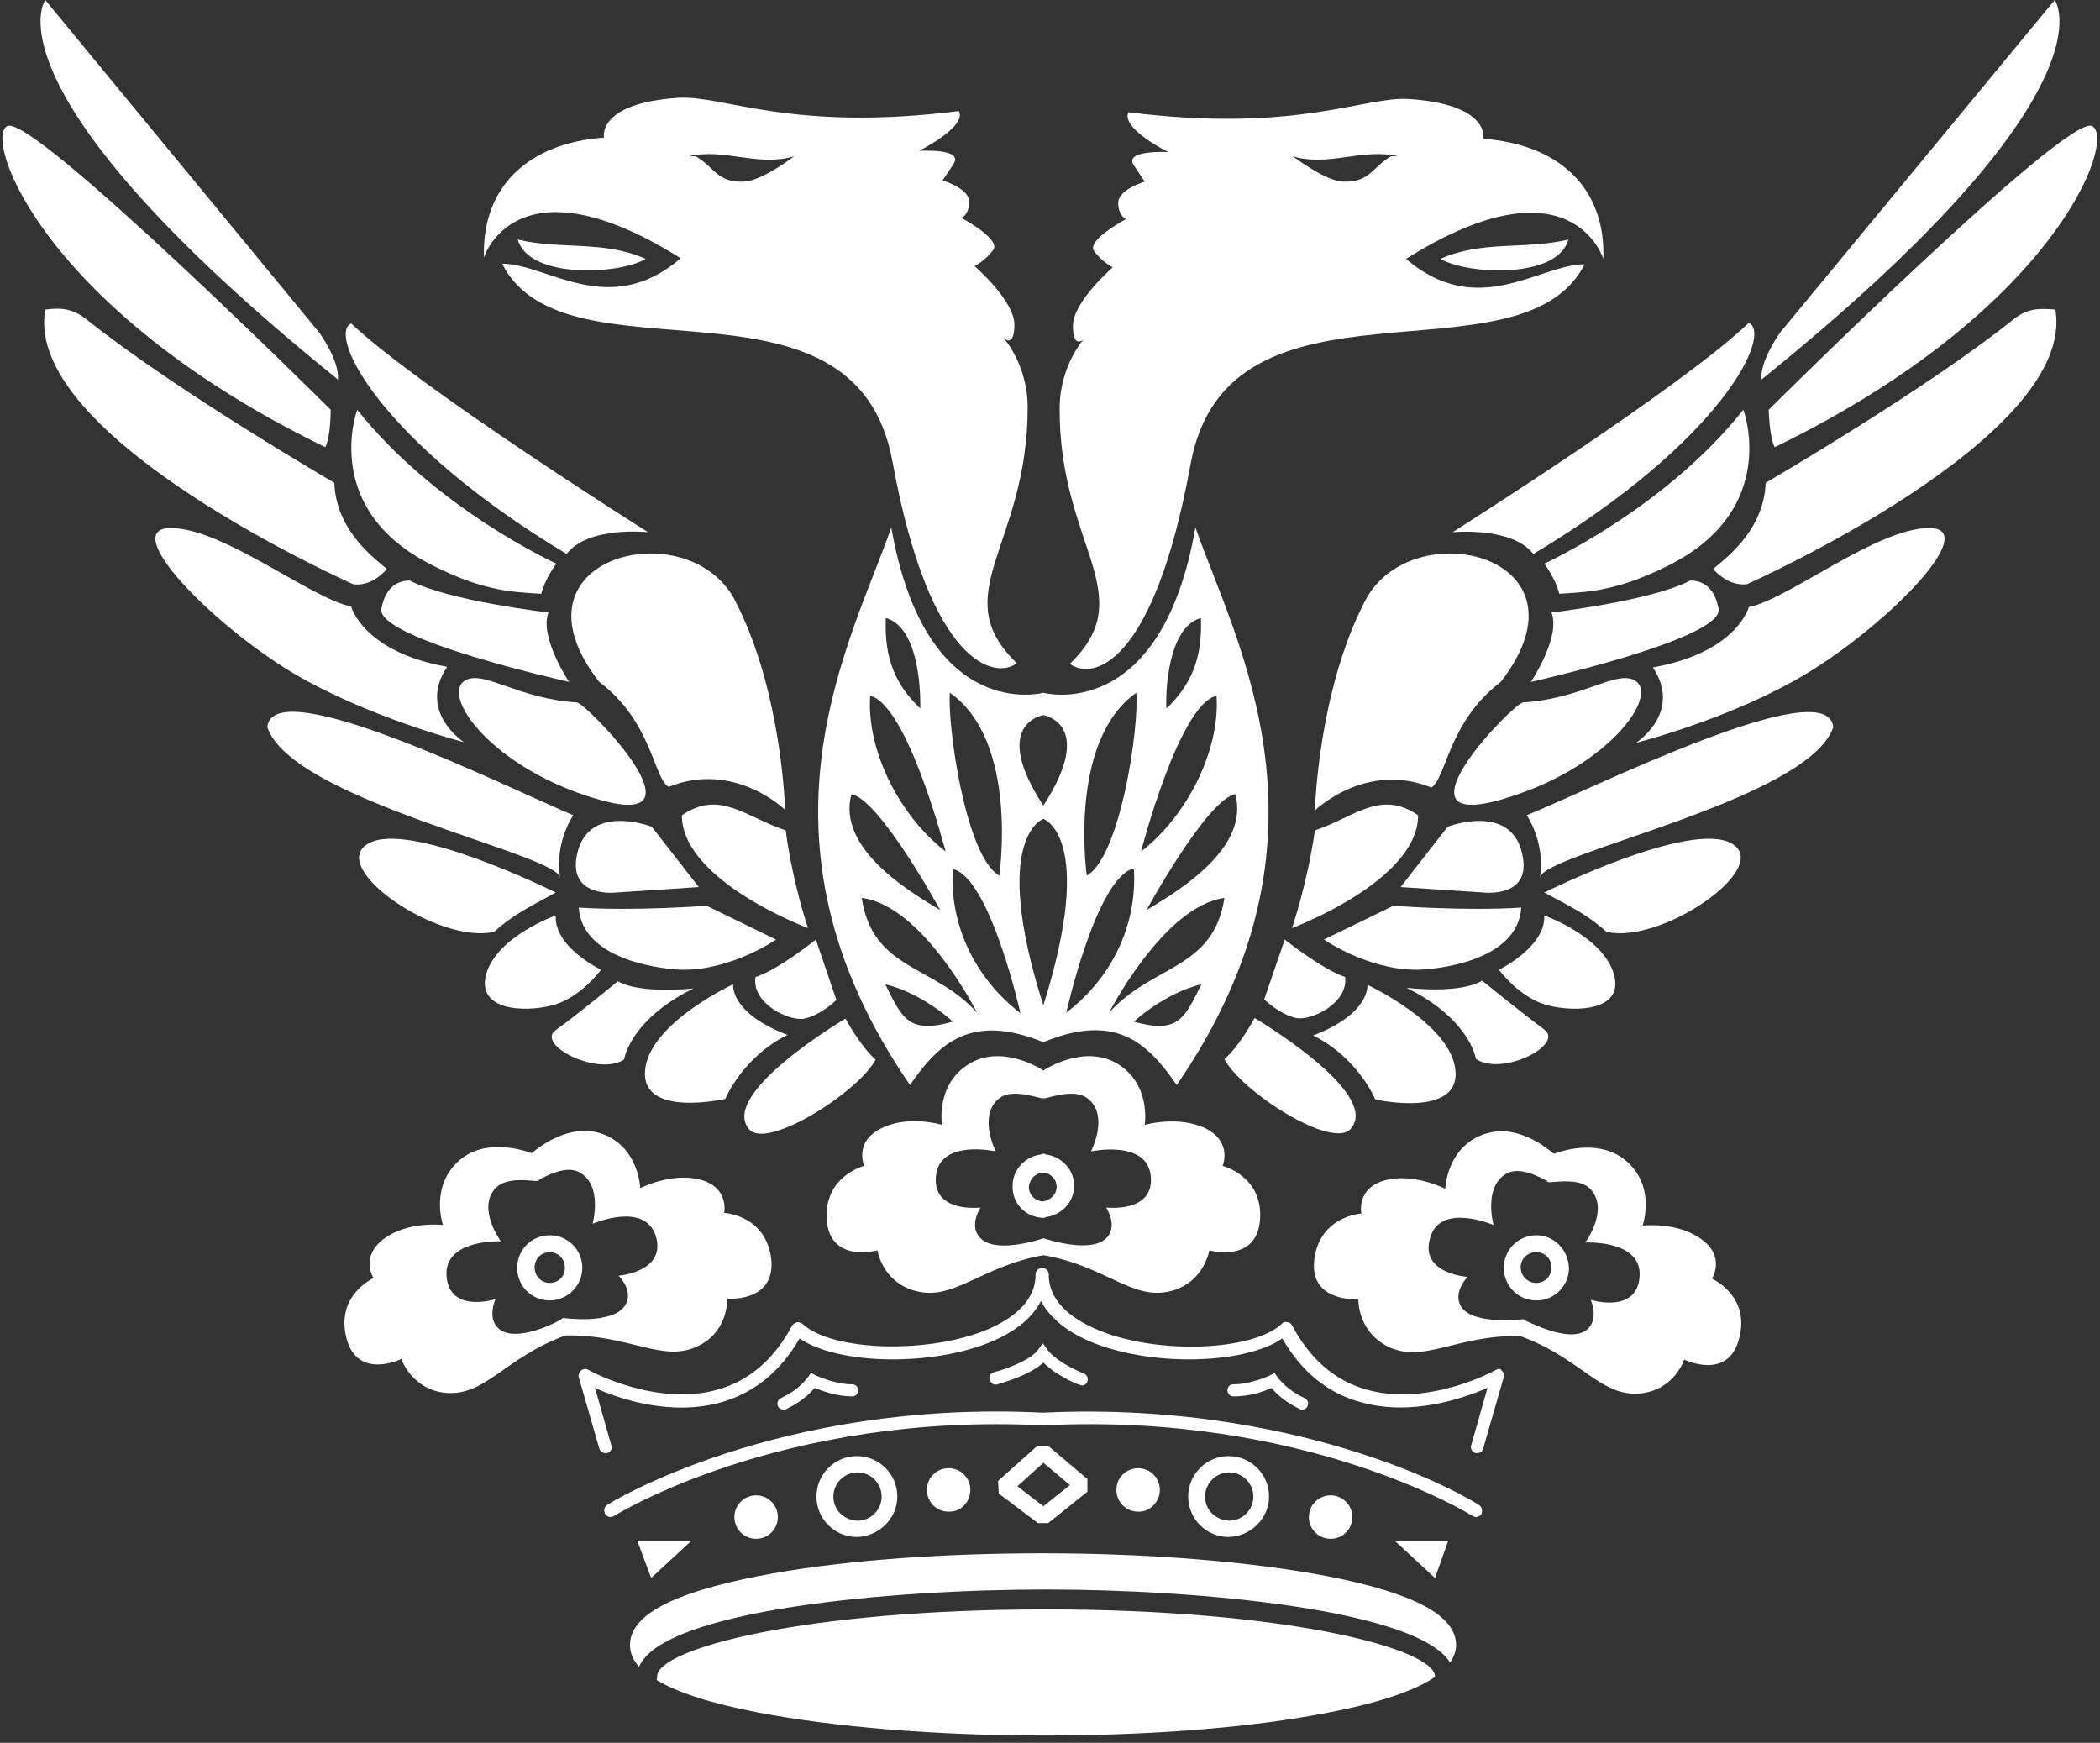 <?xml version="1.0" encoding="UTF-8"?>
<!-- Generator: Adobe Illustrator 27.8.1, SVG Export Plug-In . SVG Version: 6.00 Build 0)  -->
<svg version="1.1" id="Layer_1" xmlns="http://www.w3.org/2000/svg" xmlns:xlink="http://www.w3.org/1999/xlink" x="0px" y="0px" viewBox="0 0 348 288.8" style="enable-background:new 0 0 348 288.8;" xml:space="preserve">
<rect x="0" y="0" width="348" height="288.8" fill="#333333" stroke="none"/>
<style type="text/css">
	.st0{fill:#F0EEE6;}
	.st1{fill:#2B2E3D;}
	.st2{fill:#E5E1DA;}
	.st3{opacity:0.5;}
	.st4{fill:#2A2D3C;stroke:#FFFFFF;stroke-width:0.839;stroke-miterlimit:10;}
	.st5{fill:none;}
	.st6{fill:#FFFFFF;}
	.st7{fill:#FFFFFF;stroke:#572131;stroke-width:0.839;stroke-miterlimit:10;}
</style>
<g>
	<path class="st5" d="M123.2,30.1c2.5,0,6.5-2.8,8.5-4.2c-6,1.8-11.5-1.3-17.5,0h1.2C118.5,27.8,118.8,30.2,123.2,30.1z"/>
	<path class="st6" d="M148.7,248c0-3.7-3-6.7-6.7-6.7c-3.7,0-6.7,3-6.7,6.7s3,6.7,6.7,6.7C145.7,254.6,148.7,251.6,148.7,248z    M138.1,248c0-2.2,1.8-4,4-4c2.2,0,4,1.8,4,4c0,2.2-1.8,4-4,4C139.8,251.9,138.1,250.2,138.1,248z"/>
	<path class="st6" d="M128.9,251.4c0-2-1.6-3.6-3.6-3.6c-2,0-3.6,1.6-3.6,3.6c0,2,1.6,3.6,3.6,3.6   C127.3,255,128.9,253.4,128.9,251.4z"/>
	<path class="st6" d="M160.8,246.9c0-2-1.6-3.6-3.6-3.6c-2,0-3.6,1.6-3.6,3.6c0,2,1.6,3.6,3.6,3.6   C159.2,250.6,160.8,248.9,160.8,246.9z"/>
	<polygon class="st6" points="114.6,255.3 105.6,255.3 107.9,261.5  "/>
	<path class="st6" d="M145.4,207.2c0,0,0.8,5.2,6.2,6.7c6.4,1.8,10.8-4,21.3-5.9c10.5,1.8,14.8,7.7,21.3,5.9   c5.4-1.5,6.2-6.7,6.2-6.7s7.8,2.2,8.4-5c0.6-7.3-6.2-9-6.2-9s1.7-3.9-2.8-6.2c-4.5-2.2-10.1-0.6-10.1-0.6s1.1-6.7-4.5-10.1   c-5.4-3.3-11.9,0.8-12.3,1.1c-0.4-0.3-6.9-4.4-12.3-1.1c-5.6,3.4-4.5,10.1-4.5,10.1s-5.6-1.7-10.1,0.6c-4.5,2.2-2.8,6.2-2.8,6.2   s-6.7,1.7-6.2,9C137.6,209.4,145.4,207.2,145.4,207.2z M155.1,194.9c0.6-6.2,9.9-4.1,9.9-4.1s-3-6,0.6-8.8c2.3-1.8,6.9,0.2,7.3,0   c0.4,0.2,4.9-1.8,7.3,0c3.7,2.8,0.6,8.8,0.6,8.8s9.3-2,9.9,4.1c0.6,6.2-7.4,5.2-7.4,5.2s2,3,0.1,5c-2.5,2.7-9.8,0.3-10.5,0.1   c0,0,0,0,0,0c0,0,0,0,0,0c0,0,0,0,0,0c0,0,0,0,0,0c-0.8,0.3-8.1,2.6-10.5-0.1c-1.9-2,0.1-5,0.1-5S154.5,201.1,155.1,194.9z"/>
	<path class="st6" d="M172.6,201.8L172.6,201.8c0.1,0.1,0.2,0,0.3,0c0.1,0,0.2,0,0.3,0v-0.1c2.7-0.3,4.8-2.5,4.8-5.2   c0-2.7-2.1-4.9-4.8-5.2v-0.1c-0.1,0-0.2,0-0.3,0c-0.1,0-0.2,0-0.3,0v0.1c-2.7,0.3-4.8,2.5-4.8,5.2   C167.7,199.4,169.9,201.6,172.6,201.8z M172.8,194.3c1.3,0.1,2.3,1.1,2.3,2.4c0,1.2-1,2.2-2.3,2.4c-1.3-0.1-2.3-1.1-2.3-2.4   C170.6,195.4,171.6,194.4,172.8,194.3z"/>
	<path class="st6" d="M115.8,223c5-2.5,4.7-7.8,4.7-7.8s8.1,0.7,7.3-6.6c-0.9-7.3-7.8-7.6-7.8-7.6s0.9-4.2-3.9-5.5   c-4.8-1.3-10,1.4-10,1.4s-0.2-6.8-6.3-9c-5.4-1.9-10.5,2.2-11.7,3.2c-1.6-0.6-7.7-2.5-12,1.2c-4.9,4.3-2.7,10.7-2.7,10.7   s-5.8-0.7-9.8,2.3c-4,3-1.7,6.5-1.7,6.5s-6.3,2.8-4.5,9.9c1.8,7.1,9.1,3.5,9.1,3.5s1.7,5,7.2,5.6c6.7,0.7,9.9-5.8,20-9.5   c0,0,0,0,0,0C104.5,221.1,109.8,226,115.8,223z M82.8,220.3c-2.2-1.7-0.7-5-0.7-5s-7.6,2.4-8.1-3.8c-0.5-6.2,9-5.8,9-5.8   s-4-5.4-0.9-8.8c1.7-1.8,5.3-1.3,6.6-1.2c0,0,0.1,0,0.2,0c0.2,0,0.4,0,0.4-0.1c0,0,0-0.1,0-0.1c1.2-0.6,4.4-2.4,6.6-1.3   c4.1,2.1,2.3,8.6,2.3,8.6s8.7-3.8,10.5,2.1c1.7,5.9-6.2,6.5-6.2,6.5s2.6,2.5,1.1,4.9c-2,3.3-10.4,2.1-10.4,2.1c0,0,0,0,0,0.1   C92.4,219.1,85.7,222.5,82.8,220.3z"/>
	<path class="st6" d="M96.5,210.1c0-3-2.4-5.4-5.4-5.4c-3,0-5.4,2.4-5.4,5.4c0,3,2.4,5.4,5.4,5.4C94.1,215.5,96.5,213,96.5,210.1z    M91.1,212.6c-1.4,0-2.5-1.1-2.5-2.6c0-1.4,1.1-2.5,2.5-2.5c1.4,0,2.5,1.1,2.5,2.5C93.7,211.5,92.5,212.6,91.1,212.6z"/>
	<path class="st6" d="M245.1,249.4c-0.3-0.2-7.1-4.5-19.5-8.5c-11.4-3.7-29.8-7.9-52.8-6.8c-44-2.2-72,15.1-72.2,15.3   c-0.5,0.3-0.6,1-0.3,1.5c0.2,0.3,0.5,0.5,0.9,0.5c0.2,0,0.4-0.1,0.6-0.2c0.3-0.2,27.7-17.2,71.1-15c0,0,0,0,0,0c0,0,0,0,0,0   c43.4-2.2,70.8,14.8,71.1,15c0.2,0.1,0.4,0.2,0.6,0.2c0.3,0,0.7-0.2,0.9-0.5C245.7,250.4,245.6,249.7,245.1,249.4z"/>
	<path class="st6" d="M247.9,227c-0.1,0.1-11.4,6.3-21.7,3.2c-5.1-1.5-9.2-5.1-12.1-10.6c-0.2-0.3-0.4-0.5-0.8-0.5   c-0.3-0.1-0.7,0-0.9,0.3c-5,4.6-21.2,5.1-30.9,0.8c-3.4-1.5-7.4-4.1-7.7-8.5c0-0.2,0-0.4,0-0.5c0-0.6-0.5-1.1-1.1-1.1c0,0,0,0,0,0   c0,0,0,0,0,0c-0.6,0-1.1,0.5-1.1,1.1c0,0.2,0,0.4,0,0.5c-0.3,4.4-4.3,7-7.7,8.5c-9.7,4.2-25.9,3.8-30.9-0.8   c-0.2-0.2-0.6-0.3-0.9-0.3c-0.3,0.1-0.6,0.3-0.8,0.5c-2.9,5.5-7,9.1-12.1,10.6c-10.3,3.1-21.6-3.1-21.7-3.2   c-0.4-0.2-0.8-0.2-1.2,0.1c-0.3,0.3-0.5,0.7-0.4,1.1l3.4,11.8c0.1,0.5,0.6,0.8,1,0.8c0.1,0,0.2,0,0.3,0c0.6-0.2,0.9-0.7,0.7-1.3   l-2.7-9.5c4,1.8,12.7,4.8,21.2,2.3c5.3-1.6,9.6-5.1,12.7-10.5c6.4,4.4,22.2,4.7,32.1,0.4c3.9-1.7,6.5-3.9,7.9-6.6   c1.4,2.6,4,4.9,7.9,6.6c9.9,4.3,25.7,4,32.1-0.4c3.1,5.4,7.4,9,12.8,10.5c8.5,2.5,17.2-0.6,21.2-2.3l-2.7,9.5   c-0.2,0.6,0.2,1.1,0.7,1.3c0.1,0,0.2,0,0.3,0c0.5,0,0.9-0.3,1-0.8l3.4-11.8c0.1-0.4,0-0.8-0.4-1.1   C248.8,226.8,248.3,226.8,247.9,227z"/>
	<path class="st6" d="M210.3,248c0-3.7-3-6.7-6.7-6.7c-3.7,0-6.7,3-6.7,6.7s3,6.7,6.7,6.7C207.3,254.6,210.3,251.6,210.3,248z    M199.7,248c0-2.2,1.8-4,4-4c2.2,0,4,1.8,4,4c0,2.2-1.8,4-4,4C201.4,251.9,199.7,250.2,199.7,248z"/>
	<path class="st6" d="M224.1,251.4c0-2-1.6-3.6-3.6-3.6c-2,0-3.6,1.6-3.6,3.6c0,2,1.6,3.6,3.6,3.6   C222.5,255,224.1,253.4,224.1,251.4z"/>
	<path class="st6" d="M192.2,246.9c0-2-1.6-3.6-3.6-3.6c-2,0-3.6,1.6-3.6,3.6c0,2,1.6,3.6,3.6,3.6   C190.5,250.6,192.2,248.9,192.2,246.9z"/>
	<polygon class="st6" points="231.1,255.3 237.8,261.5 240,255.3  "/>
	<path class="st6" d="M283.7,211.9c0,0,2.3-3.6-1.7-6.5c-4-3-9.8-2.3-9.8-2.3s2.3-6.4-2.7-10.7c-4.3-3.7-10.4-1.8-12-1.2   c-1.2-1-6.3-5.2-11.7-3.2c-6.1,2.2-6.3,9-6.3,9s-5.2-2.7-10-1.4c-4.8,1.3-3.9,5.5-3.9,5.5s-6.9,0.4-7.8,7.6   c-0.9,7.2,7.3,6.6,7.3,6.6s-0.2,5.2,4.8,7.8c6,3,11.3-1.9,22-1.7c0,0,0,0,0,0c10.1,3.6,13.3,10.2,20,9.5c5.6-0.6,7.2-5.6,7.2-5.6   s7.3,3.6,9.1-3.5C290.1,214.7,283.7,211.9,283.7,211.9z M271.7,211.6c-0.5,6.2-8.1,3.8-8.1,3.8s1.5,3.3-0.7,5   c-2.8,2.2-9.5-1.3-10.4-1.7c0,0,0,0,0-0.1c0,0-8.4,1.1-10.4-2.1c-1.4-2.4,1.1-4.9,1.1-4.9s-8-0.5-6.2-6.5   c1.7-5.9,10.5-2.1,10.5-2.1s-1.8-6.5,2.3-8.6c2.2-1.1,5.4,0.7,6.6,1.3c0,0,0,0.1,0,0.1c0,0.1,0.1,0.1,0.4,0.1c0.1,0,0.2,0,0.2,0   c1.4-0.1,5-0.6,6.6,1.2c3.1,3.4-0.9,8.8-0.9,8.8S272.2,205.4,271.7,211.6z"/>
	<path class="st6" d="M254.6,204.7c-3,0-5.4,2.4-5.4,5.4c0,3,2.4,5.4,5.4,5.4c3,0,5.4-2.4,5.4-5.4   C259.9,207.1,257.5,204.7,254.6,204.7z M254.6,212.6c-1.4,0-2.6-1.1-2.6-2.6c0-1.4,1.1-2.5,2.6-2.5c1.4,0,2.5,1.1,2.5,2.5   C257.1,211.5,256,212.6,254.6,212.6z"/>
	<path class="st6" d="M173.7,252.4l6.5-5.2l0-2.1l-6.5-5.5l-1.8,0l-6.5,5.8l0.1,2.1l6.5,4.9L173.7,252.4z M172.9,242.4l4.4,3.7   l-4.4,3.5l-4.3-3.3L172.9,242.4z"/>
	<path class="st6" d="M220,261.2c-12.6-2.4-29.4-3.8-47.2-3.8c-17.8,0-34.5,1.3-47.2,3.8c-14.3,2.8-21.2,6.5-21.2,11.4   c0,1.3,0.5,2.5,1.5,3.6c4-9.4,41.6-12.8,67.4-12.8c25.1,0,61.5,3.3,67,12.1c0.6-0.9,1-1.9,1-2.9C241.3,267.7,234.3,264,220,261.2z"/>
	<path class="st6" d="M173.3,266.7c-39.9,0-64.4,6.5-64.4,11.1c0,0.2,0,0.4-0.1,0.6c3.5,2.1,9.1,3.9,16.9,5.4   c12.6,2.4,29.4,3.8,47.2,3.8c17.8,0,34.5-1.3,47.2-3.8c8.4-1.6,14.3-3.6,17.7-5.9c0,0,0-0.1,0-0.1   C237.7,273.2,213.2,266.7,173.3,266.7z"/>
	<path class="st6" d="M93.9,91.8c3.6-4.7,13.5-3.6,13.5-3.6S69.6,64.4,58.2,53.6C54.2,55.4,62.9,73.2,93.9,91.8z"/>
	<path class="st6" d="M99.3,113c8.7,6.5,9,15.9,11.5,17.4c10.9-4.4,19.3,3.8,19.3,3.8s-0.5-19.7-8.3-34.7   C114.1,84.6,83.1,92.2,99.3,113z"/>
	<path class="st6" d="M56,62.9c0.3-3.1-3.1-7.8-3.1-7.8L7.5,0C7.5,0-3.4,14.9,56,62.9z"/>
	<path class="st6" d="M53.9,74.1c0.9-1.6,0.9-6.2,0.9-6.2S5.3,18.7,1.2,20.9C-2.8,23,7.2,51.4,53.9,74.1z"/>
	<path class="st6" d="M89.7,98.4c0.6-2.5,2.5-5,2.5-5s-19.9-9-33-25.5c0,0-6.2,16.5,12.5,25.8C80.5,98.2,85.6,98.1,89.7,98.4z"/>
	<path class="st6" d="M64.1,94.3c-1.2-1.2-8.4-5.9-8.7-14.3c0,0-26.5-15.4-41.1-27.1c-2.4-1.9-4.4-1.9-6.8-1.6   C3.7,72.5,58.5,96.8,58.5,96.8S61.3,97.5,64.1,94.3z"/>
	<path class="st6" d="M94.3,113c0,0-5-7.5-3.4-11.5c0,0-16.5-1.9-23-5.3c-3.4,0-4.4,3-4.7,4.7C62.4,105.9,94.3,113,94.3,113z"/>
	<path class="st6" d="M76.9,123c0,0-7.8-5-2.8-12.5c-14-2.5-15.9-10-15.9-10C51.7,99.3,37,87.5,28.3,87.5s6.6,15.8,20.2,24   C61,118.9,76.9,123,76.9,123z"/>
	<path class="st6" d="M99.6,132.6c18.1,5-2.5-16.1-4-16.2c-9.7-0.6-15.3-5.3-18.4-3.7C72.7,115,81.6,127.6,99.6,132.6z"/>
	<path class="st6" d="M92.8,145.4c-0.9-5.9,2.2-10.3,2.2-10.3c-11.2-4.7-49.8-24-50.7-14.6C48.3,132.6,92.1,141.4,92.8,145.4z"/>
	<path class="st6" d="M92.1,147.9c0,0-24.3-12.1-31.1-8.1c-6.9,4,11.8,16.8,20.9,14.6C84.7,151.9,86.9,150.7,92.1,147.9z"/>
	<path class="st6" d="M91.5,166.6c4.7-1.2,8.1-5.9,8.1-5.9s-7.8-3.7-7.5-9c0,0-9.6,3.4-11.5,9.6C78.8,167.5,86.9,167.8,91.5,166.6z"/>
	<path class="st6" d="M102.1,147.9l13.7-0.9l-7.8-10c0,0-11.1-4.3-12.5,5.3C94.6,148.8,102.1,147.9,102.1,147.9z"/>
	<path class="st6" d="M113.3,160.7c8.1,0,15.3-5,15.3-5l-11.5-5.6c0,0-11.8,0.9-21.2,0.3C96.5,159.4,110.5,160.7,113.3,160.7z"/>
	<path class="st6" d="M103.4,175.6c0.6-2.8,3.4-7.8,11.5-11.8c-9.7,0.9-12.5-1.2-12.5-1.2s-6.8,5.6-10.3,8.1   C88.7,173.1,99,178.4,103.4,175.6z"/>
	<path class="st6" d="M120.2,182.1c0,0,2.8-6.9,10.3-10.6c-9.7-3.7-9-8.4-9-8.4s-14,6.5-14.6,14.3   C106.2,185.3,120.2,182.1,120.2,182.1z"/>
	<path class="st6" d="M145.1,175.6c-2.5-2.2-5-6.8-5-6.8s-21.2,12.5-15.9,18.4C127.3,190.5,142.3,180.9,145.1,175.6z"/>
	<path class="st6" d="M133.3,168.8c2.8-0.6,5.3-3.1,5.3-3.1l-3.4-10c0,0-6.2,5-10,6.2C124.5,166.3,130.8,169.3,133.3,168.8z"/>
	<path class="st6" d="M113,135.1c0,10.9,20.9,18.7,20.9,18.7s-2.5-7.2-3.7-16.2C123.5,135.4,119.3,130.8,113,135.1z"/>
	<path class="st6" d="M254.1,91.8c31.1-18.6,39.7-36.4,35.7-38.3c-11.4,10.9-49.1,34.7-49.1,34.7S250.5,87.2,254.1,91.8z"/>
	<path class="st6" d="M248.7,113c16.2-20.9-14.8-28.4-22.5-13.4c-7.8,15-8.3,34.7-8.3,34.7s8.4-8.2,19.3-3.8   C239.7,128.9,240,119.6,248.7,113z"/>
	<path class="st6" d="M340.5,0l-45.5,55.1c0,0-3.4,4.7-3.1,7.8C351.4,14.9,340.5,0,340.5,0z"/>
	<path class="st6" d="M294.1,74.1c46.7-22.7,56.7-51.1,52.6-53.2c-4.1-2.2-53.6,47-53.6,47S293.2,72.5,294.1,74.1z"/>
	<path class="st6" d="M288.9,67.9c-13.1,16.5-33,25.5-33,25.5s1.9,2.5,2.5,5c4-0.3,9.2-0.2,18.1-4.7   C295.1,84.4,288.9,67.9,288.9,67.9z"/>
	<path class="st6" d="M333.7,52.9C319.1,64.6,292.6,80,292.6,80c-0.3,8.4-7.5,13.1-8.7,14.3c2.8,3.1,5.6,2.5,5.6,2.5   s54.8-24.3,51.1-45.5C338,51.1,336.1,51,333.7,52.9z"/>
	<path class="st6" d="M284.8,100.9c-0.3-1.6-1.2-4.7-4.7-4.7c-6.5,3.4-23,5.3-23,5.3c1.6,4-3.4,11.5-3.4,11.5   S285.6,105.9,284.8,100.9z"/>
	<path class="st6" d="M319.7,87.5c-8.7,0-23.3,11.8-29.9,13.1c0,0-1.9,7.5-15.9,10c5,7.5-2.8,12.5-2.8,12.5s15.9-4,28.3-11.5   C313.1,103.3,328.4,87.5,319.7,87.5z"/>
	<path class="st6" d="M270.8,112.7c-3.1-1.6-8.7,3.1-18.4,3.7c-1.6,0.1-22.1,21.2-4,16.2C266.4,127.6,275.3,115,270.8,112.7z"/>
	<path class="st6" d="M253,135.1c0,0,3.1,4.4,2.2,10.3c0.6-4,44.5-12.8,48.6-24.9C302.9,111.2,264.3,130.5,253,135.1z"/>
	<path class="st6" d="M287,139.8c-6.8-4-31.1,8.1-31.1,8.1c5.3,2.8,7.5,4,10.3,6.5C275.2,156.6,293.8,143.8,287,139.8z"/>
	<path class="st6" d="M248.4,160.7c0,0,3.4,4.7,8.1,5.9c4.7,1.2,12.8,0.9,10.9-5.3c-1.9-6.2-11.5-9.6-11.5-9.6   C256.2,156.9,248.4,160.7,248.4,160.7z"/>
	<path class="st6" d="M252.4,142.3c-1.4-9.6-12.5-5.3-12.5-5.3l-7.8,10l13.7,0.9C245.9,147.9,253.4,148.8,252.4,142.3z"/>
	<path class="st6" d="M230.9,150.1l-11.5,5.6c0,0,7.2,5,15.3,5c2.8,0,16.8-1.2,17.4-10.3C242.8,151,230.9,150.1,230.9,150.1z"/>
	<path class="st6" d="M255.9,170.6c-3.4-2.5-10.3-8.1-10.3-8.1s-2.8,2.2-12.5,1.2c8.1,4,10.9,9,11.5,11.8   C249,178.4,259.3,173.1,255.9,170.6z"/>
	<path class="st6" d="M241.2,177.5c-0.6-7.8-14.6-14.3-14.6-14.3s0.6,4.7-9,8.4c7.5,3.7,10.3,10.6,10.3,10.6   S241.8,185.3,241.2,177.5z"/>
	<path class="st6" d="M223.8,187.1c5.3-5.9-15.9-18.4-15.9-18.4s-2.5,4.7-5,6.8C205.7,180.9,220.7,190.5,223.8,187.1z"/>
	<path class="st6" d="M209.5,165.6c0,0,2.5,2.5,5.3,3.1c2.5,0.5,8.7-2.5,8.1-6.8c-3.7-1.2-10-6.2-10-6.2L209.5,165.6z"/>
	<path class="st6" d="M214.1,153.8c0,0,20.9-7.8,20.9-18.7c-6.3-4.3-10.5,0.3-17.1,2.5C216.6,146.6,214.1,153.8,214.1,153.8z"/>
	<path class="st6" d="M107,42.9c-6.9-3.1-14.1-1.5-21.2-3.2C87.7,46.3,102.7,45.5,107,42.9z"/>
	<path class="st6" d="M112.8,42.8c-11.9,10.2-22.1,0.9-29.6,0.9c10.6,20.8,58.5-1.2,64.7,32.8c6.2,34,17.1,36.1,20.6,33.4   c-11.9-11.5,1.8-19.4,1.8-42.4c0-7.1-4-11.5-4-11.5s1.8,1.8,1.8-2.2c0-4-6.6-9.7-6.6-9.7s1.8-0.9,3.1-2.7c1.3-1.8-5.3-5.3-5.3-5.3   s1.3-0.4,1.3-2.7c0-2.2-4.4-3.5-4.4-3.5s0,0,1.8-2.7c1.8-2.7-5.7-2.2-5.7-2.2s8-4,6.6-6.6c-27.8,3.5-38.9-2.6-46.4-2.2   c-13.7,0.9-12.4,6.6-12.4,6.6c-12.4,0.9-20.3,8-19.9,19.9C80.1,42.8,85.4,25.6,112.8,42.8z M131.6,25.9c-2,1.5-6,4.2-8.5,4.2   c-4.3,0.1-4.6-2.3-7.8-4.2h-1.2C120.1,24.5,125.6,27.7,131.6,25.9z"/>
	<path class="st6" d="M259.9,39.7c-7.1,1.7-14.3,0.1-21.2,3.2C243.1,45.5,258.1,46.3,259.9,39.7z"/>
	<path class="st6" d="M177.3,110c3.5,2.7,13.8,0.9,20-33.1c6.2-34,54.7-12.4,65.3-33.1c-7.5,0-17.7,9.3-29.6-0.9   c27.4-17.2,32.7,0,32.7,0c0.4-11.9-7.5-19-19.9-19.9c0,0,1.3-5.7-12.4-6.6c-7.5-0.4-18.6,5.7-46.4,2.2c-1.3,2.7,6.6,6.6,6.6,6.6   s-7.5-0.4-5.7,2.2c1.8,2.7,1.8,2.7,1.8,2.7s-4.4,1.3-4.4,3.5c0,2.2,1.3,2.7,1.3,2.7s-6.6,3.5-5.3,5.3c1.3,1.8,3.1,2.7,3.1,2.7   s-6.6,5.7-6.6,9.7c0,4,1.8,2.2,1.8,2.2s-4,4.4-4,11.5C175.5,90.5,189.2,98.5,177.3,110z M231.7,25.9h-1.2c-3.2,1.9-3.5,4.3-7.8,4.2   c-2.5,0-6.5-2.8-8.5-4.2C220.2,27.7,225.6,24.5,231.7,25.9z"/>
	<path class="st6" d="M147.7,87.4c-6.6,19-25.2,51.3,3.1,92.4c4.9-7.1,10.2-11.9,22.1-7.1c11.9-4.9,17.2,0,22.1,7.1   c28.3-41.1,9.7-73.4,3.1-92.4c-5.7,32.7-25.2,27.4-25.2,27.4S153.4,120.1,147.7,87.4z M157.4,114.8c11.5,8,8.2,30.3,8.2,30.3   C160,141.9,157,120.3,157.4,114.8z M146.8,102.4c6.2,1.8,5.7,15,5.7,15C148.4,113.5,146.5,109.1,146.8,102.4z M144.2,115.3   c6.2,1.5,12.5,25.8,12.5,25.8C149.3,135.4,143.6,124.7,144.2,115.3z M141.1,131.6c4.7,0.9,14.7,19.2,14.7,19.2   C150.2,147.5,138.7,140.4,141.1,131.6z M146.7,163.1c6.2,1.5,11.2,6.2,11.2,6.2C150.5,171.4,149.5,168.7,146.7,163.1z M142.8,148.8   c10.2,1.3,19.1,19,19.1,19C154.8,159.9,144.6,160.8,142.8,148.8z M157.9,144c6.2,1.5,11.2,23.9,11.2,23.9   C161.7,162.2,157.3,153.4,157.9,144z M172.9,135.7c0,0,8.8,2.9,0,30.9C164,138.7,172.9,135.7,172.9,135.7z M176.7,167.8   c0,0,5-22.4,11.2-23.9C188.5,153.4,184.1,162.2,176.7,167.8z M187.9,169.3c0,0,5-4.7,11.2-6.2C196.3,168.7,195.3,171.4,187.9,169.3   z M190,150.8c0,0,10-18.3,14.7-19.2C207.1,140.4,195.6,147.5,190,150.8z M199,102.4c0.3,6.6-1.6,11.1-5.7,15   C193.2,117.5,192.8,104.2,199,102.4z M201.6,115.3c0.6,9.4-5.2,20.2-12.5,25.8C189.1,141,195.4,116.7,201.6,115.3z M202.9,148.8   c-1.8,11.9-11.9,11-19.1,19C183.8,167.8,192.8,150.2,202.9,148.8z M188.3,114.8c0.5,5.5-2.6,27.1-8.2,30.3   C180.1,145.2,176.9,122.8,188.3,114.8z M172.9,118.5c0,0,8.8,1.4,0,15C164,119.9,172.9,118.5,172.9,118.5z"/>
	<path class="st6" d="M210.7,230c1.7,2,3.7,3,4.7,3.5c0.1,0.1,0.3,0.1,0.4,0.1c0.4,0,0.7-0.2,0.9-0.6c0.2-0.5,0-1.1-0.5-1.3   c-1-0.5-3-1.5-4.5-3.5l-0.5-0.7l-0.7,0.4c0,0-3.1,1.5-6.1,1.5c-0.6,0-1,0.4-1,1c0,0.6,0.5,1,1,1C207.1,231.4,209.5,230.6,210.7,230   z"/>
	<path class="st6" d="M165.3,229.4c0.6-0.2,5.2-1.4,7.6-3.6c2.3,2.3,5.9,3.7,6.1,3.7c0.1,0,0.2,0.1,0.3,0.1c0.4,0,0.8-0.3,0.9-0.7   c0.2-0.5-0.1-1.1-0.6-1.3c0,0-4.2-1.6-6-3.9l-0.8-1.1l-0.8,1.1c-1.3,1.8-5.7,3.3-7.3,3.7c-0.5,0.1-0.9,0.7-0.7,1.2   C164.2,229.3,164.8,229.6,165.3,229.4z"/>
	<path class="st6" d="M129.9,233.6c0.1,0,0.3,0,0.4-0.1c1-0.5,3-1.5,4.7-3.5c1.2,0.5,3.7,1.4,6.2,1.4c0.6,0,1-0.4,1-1   c0-0.6-0.4-1-1-1c-3,0-6-1.5-6.1-1.5l-0.7-0.4l-0.5,0.7c-1.5,2-3.5,3-4.5,3.5c-0.5,0.2-0.7,0.8-0.5,1.3   C129.1,233.4,129.5,233.6,129.9,233.6z"/>
</g>
</svg>